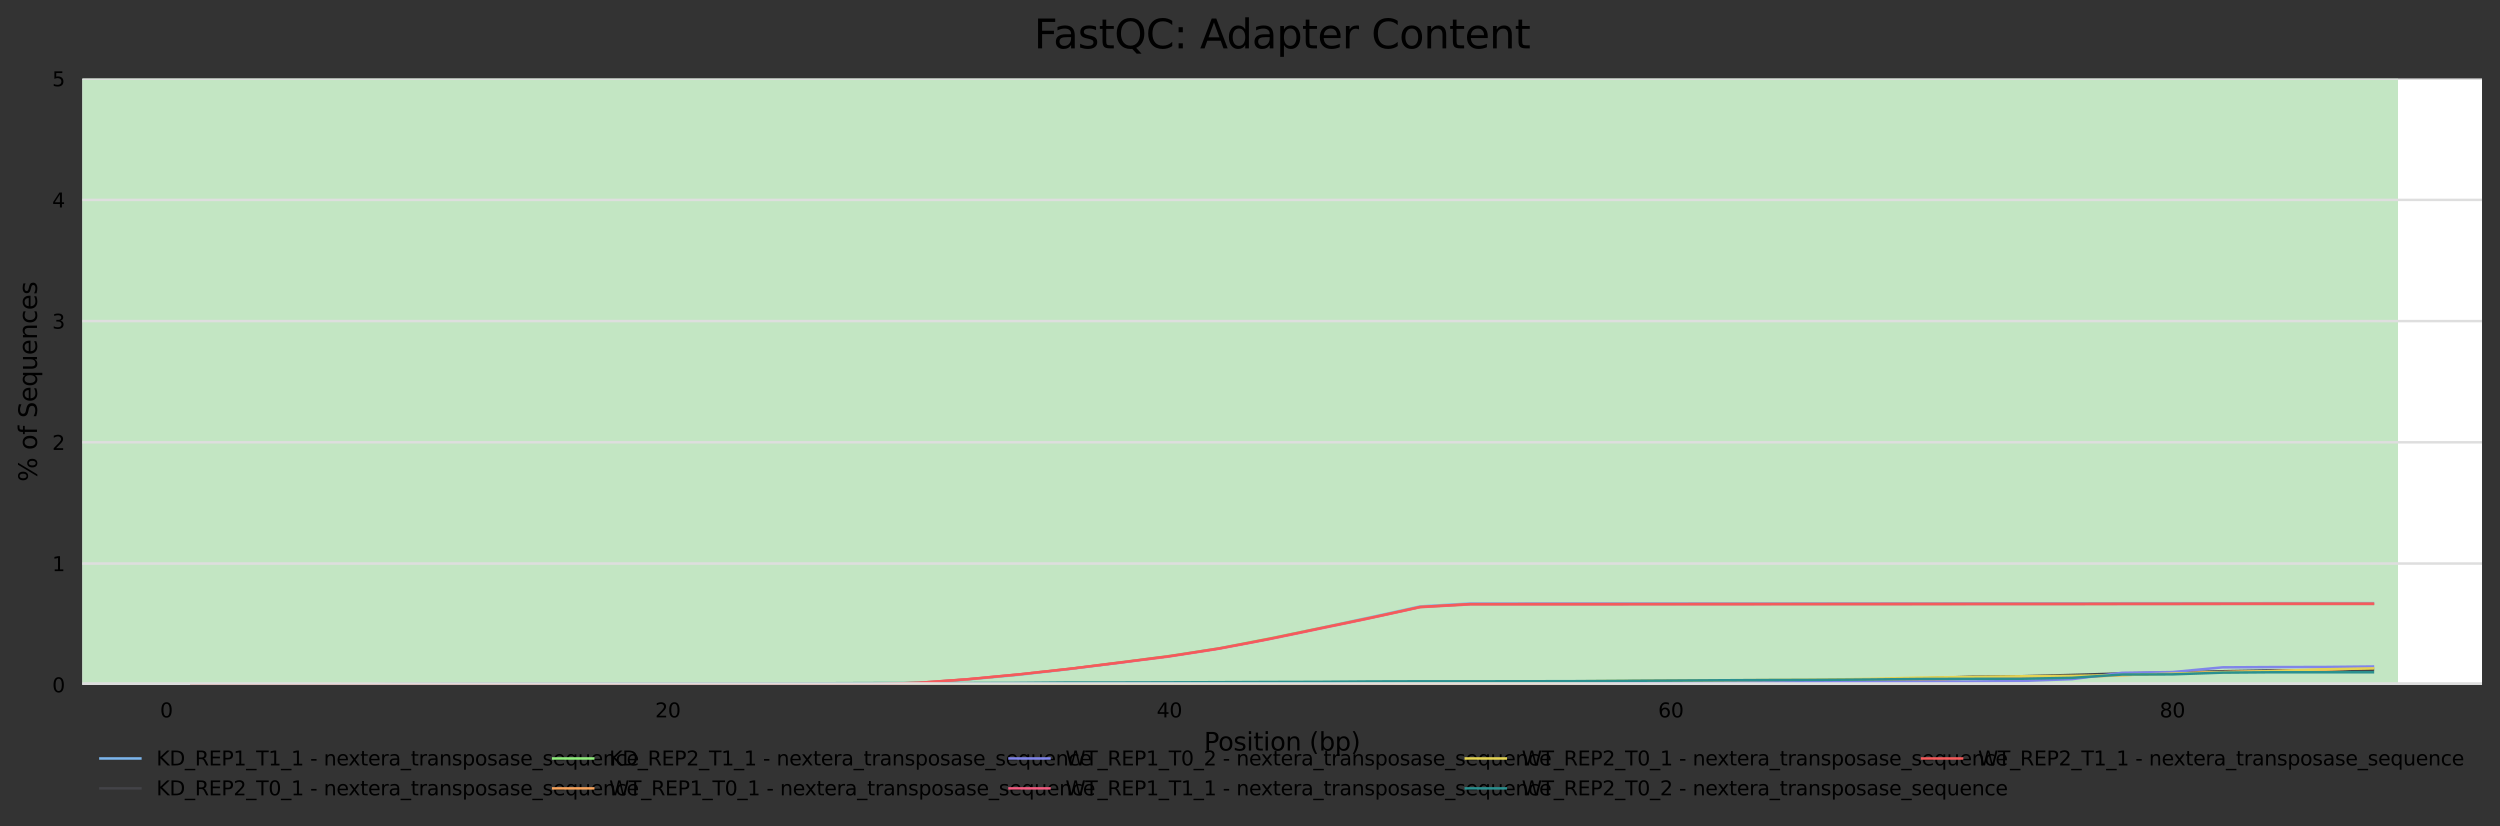 <?xml version="1.0" encoding="utf-8" standalone="no"?>
<!DOCTYPE svg PUBLIC "-//W3C//DTD SVG 1.1//EN"
  "http://www.w3.org/Graphics/SVG/1.1/DTD/svg11.dtd">
<svg height="330.542pt" version="1.1" viewBox="0 0 1000.358 330.542" width="1000.358pt" xmlns="http://www.w3.org/2000/svg" xmlns:xlink="http://www.w3.org/1999/xlink">
 <rect x="0" y="0" width="1000.358" height="330.542" fill="#333333" stroke="none"/>
 <defs>
  <style type="text/css">*{stroke-linecap:butt;stroke-linejoin:round;}</style>
 </defs>
 <g id="figure_1">
  <g id="axes_1">
   <g id="patch_1">
    <path d="M 32.968 273.99 
L 993.158 273.99 
L 993.158 31.483 
L 32.968 31.483 
z
" style="fill:#ffffff;"/>
   </g>
   <g id="patch_2">
    <path clip-path="url(#p068587eaea)" d="M 32.968 -696.039 
L 959.546 -696.039 
L 959.546 -4576.154 
L 32.968 -4576.154 
z
" style="fill:#e6c3c3;"/>
   </g>
   <g id="patch_3">
    <path clip-path="url(#p068587eaea)" d="M 32.968 31.483 
L 959.546 31.483 
L 959.546 -696.039 
L 32.968 -696.039 
z
" style="fill:#e6dcc3;"/>
   </g>
   <g id="patch_4">
    <path clip-path="url(#p068587eaea)" d="M 32.968 273.99 
L 959.546 273.99 
L 959.546 31.483 
L 32.968 31.483 
z
" style="fill:#c3e6c3;"/>
   </g>
   <g id="matplotlib.axis_1">
    <g id="xtick_1">
     <g id="text_1">
      <!-- 0 -->
      <g transform="translate(64.035 287.069)scale(0.08 -0.08)">
       <defs>
        <path d="M 2034 4250 
Q 1547 4250 1301 3770 
Q 1056 3291 1056 2328 
Q 1056 1369 1301 889 
Q 1547 409 2034 409 
Q 2525 409 2770 889 
Q 3016 1369 3016 2328 
Q 3016 3291 2770 3770 
Q 2525 4250 2034 4250 
z
M 2034 4750 
Q 2819 4750 3233 4129 
Q 3647 3509 3647 2328 
Q 3647 1150 3233 529 
Q 2819 -91 2034 -91 
Q 1250 -91 836 529 
Q 422 1150 422 2328 
Q 422 3509 836 4129 
Q 1250 4750 2034 4750 
z
" id="DejaVuSans-30" transform="scale(0.016)"/>
       </defs>
       <use xlink:href="#DejaVuSans-30"/>
      </g>
     </g>
    </g>
    <g id="xtick_2">
     <g id="text_2">
      <!-- 20 -->
      <g transform="translate(262.156 287.069)scale(0.08 -0.08)">
       <defs>
        <path d="M 1228 531 
L 3431 531 
L 3431 0 
L 469 0 
L 469 531 
Q 828 903 1448 1529 
Q 2069 2156 2228 2338 
Q 2531 2678 2651 2914 
Q 2772 3150 2772 3378 
Q 2772 3750 2511 3984 
Q 2250 4219 1831 4219 
Q 1534 4219 1204 4116 
Q 875 4013 500 3803 
L 500 4441 
Q 881 4594 1212 4672 
Q 1544 4750 1819 4750 
Q 2544 4750 2975 4387 
Q 3406 4025 3406 3419 
Q 3406 3131 3298 2873 
Q 3191 2616 2906 2266 
Q 2828 2175 2409 1742 
Q 1991 1309 1228 531 
z
" id="DejaVuSans-32" transform="scale(0.016)"/>
       </defs>
       <use xlink:href="#DejaVuSans-32"/>
       <use x="63.623" xlink:href="#DejaVuSans-30"/>
      </g>
     </g>
    </g>
    <g id="xtick_3">
     <g id="text_3">
      <!-- 40 -->
      <g transform="translate(462.823 287.069)scale(0.08 -0.08)">
       <defs>
        <path d="M 2419 4116 
L 825 1625 
L 2419 1625 
L 2419 4116 
z
M 2253 4666 
L 3047 4666 
L 3047 1625 
L 3713 1625 
L 3713 1100 
L 3047 1100 
L 3047 0 
L 2419 0 
L 2419 1100 
L 313 1100 
L 313 1709 
L 2253 4666 
z
" id="DejaVuSans-34" transform="scale(0.016)"/>
       </defs>
       <use xlink:href="#DejaVuSans-34"/>
       <use x="63.623" xlink:href="#DejaVuSans-30"/>
      </g>
     </g>
    </g>
    <g id="xtick_4">
     <g id="text_4">
      <!-- 60 -->
      <g transform="translate(663.49 287.069)scale(0.08 -0.08)">
       <defs>
        <path d="M 2113 2584 
Q 1688 2584 1439 2293 
Q 1191 2003 1191 1497 
Q 1191 994 1439 701 
Q 1688 409 2113 409 
Q 2538 409 2786 701 
Q 3034 994 3034 1497 
Q 3034 2003 2786 2293 
Q 2538 2584 2113 2584 
z
M 3366 4563 
L 3366 3988 
Q 3128 4100 2886 4159 
Q 2644 4219 2406 4219 
Q 1781 4219 1451 3797 
Q 1122 3375 1075 2522 
Q 1259 2794 1537 2939 
Q 1816 3084 2150 3084 
Q 2853 3084 3261 2657 
Q 3669 2231 3669 1497 
Q 3669 778 3244 343 
Q 2819 -91 2113 -91 
Q 1303 -91 875 529 
Q 447 1150 447 2328 
Q 447 3434 972 4092 
Q 1497 4750 2381 4750 
Q 2619 4750 2861 4703 
Q 3103 4656 3366 4563 
z
" id="DejaVuSans-36" transform="scale(0.016)"/>
       </defs>
       <use xlink:href="#DejaVuSans-36"/>
       <use x="63.623" xlink:href="#DejaVuSans-30"/>
      </g>
     </g>
    </g>
    <g id="xtick_5">
     <g id="text_5">
      <!-- 80 -->
      <g transform="translate(864.156 287.069)scale(0.08 -0.08)">
       <defs>
        <path d="M 2034 2216 
Q 1584 2216 1326 1975 
Q 1069 1734 1069 1313 
Q 1069 891 1326 650 
Q 1584 409 2034 409 
Q 2484 409 2743 651 
Q 3003 894 3003 1313 
Q 3003 1734 2745 1975 
Q 2488 2216 2034 2216 
z
M 1403 2484 
Q 997 2584 770 2862 
Q 544 3141 544 3541 
Q 544 4100 942 4425 
Q 1341 4750 2034 4750 
Q 2731 4750 3128 4425 
Q 3525 4100 3525 3541 
Q 3525 3141 3298 2862 
Q 3072 2584 2669 2484 
Q 3125 2378 3379 2068 
Q 3634 1759 3634 1313 
Q 3634 634 3220 271 
Q 2806 -91 2034 -91 
Q 1263 -91 848 271 
Q 434 634 434 1313 
Q 434 1759 690 2068 
Q 947 2378 1403 2484 
z
M 1172 3481 
Q 1172 3119 1398 2916 
Q 1625 2713 2034 2713 
Q 2441 2713 2670 2916 
Q 2900 3119 2900 3481 
Q 2900 3844 2670 4047 
Q 2441 4250 2034 4250 
Q 1625 4250 1398 4047 
Q 1172 3844 1172 3481 
z
" id="DejaVuSans-38" transform="scale(0.016)"/>
       </defs>
       <use xlink:href="#DejaVuSans-38"/>
       <use x="63.623" xlink:href="#DejaVuSans-30"/>
      </g>
     </g>
    </g>
    <g id="text_6">
     <!-- Position (bp) -->
     <g transform="translate(481.76 300.331)scale(0.1 -0.1)">
      <defs>
       <path d="M 1259 4147 
L 1259 2394 
L 2053 2394 
Q 2494 2394 2734 2622 
Q 2975 2850 2975 3272 
Q 2975 3691 2734 3919 
Q 2494 4147 2053 4147 
L 1259 4147 
z
M 628 4666 
L 2053 4666 
Q 2838 4666 3239 4311 
Q 3641 3956 3641 3272 
Q 3641 2581 3239 2228 
Q 2838 1875 2053 1875 
L 1259 1875 
L 1259 0 
L 628 0 
L 628 4666 
z
" id="DejaVuSans-50" transform="scale(0.016)"/>
       <path d="M 1959 3097 
Q 1497 3097 1228 2736 
Q 959 2375 959 1747 
Q 959 1119 1226 758 
Q 1494 397 1959 397 
Q 2419 397 2687 759 
Q 2956 1122 2956 1747 
Q 2956 2369 2687 2733 
Q 2419 3097 1959 3097 
z
M 1959 3584 
Q 2709 3584 3137 3096 
Q 3566 2609 3566 1747 
Q 3566 888 3137 398 
Q 2709 -91 1959 -91 
Q 1206 -91 779 398 
Q 353 888 353 1747 
Q 353 2609 779 3096 
Q 1206 3584 1959 3584 
z
" id="DejaVuSans-6f" transform="scale(0.016)"/>
       <path d="M 2834 3397 
L 2834 2853 
Q 2591 2978 2328 3040 
Q 2066 3103 1784 3103 
Q 1356 3103 1142 2972 
Q 928 2841 928 2578 
Q 928 2378 1081 2264 
Q 1234 2150 1697 2047 
L 1894 2003 
Q 2506 1872 2764 1633 
Q 3022 1394 3022 966 
Q 3022 478 2636 193 
Q 2250 -91 1575 -91 
Q 1294 -91 989 -36 
Q 684 19 347 128 
L 347 722 
Q 666 556 975 473 
Q 1284 391 1588 391 
Q 1994 391 2212 530 
Q 2431 669 2431 922 
Q 2431 1156 2273 1281 
Q 2116 1406 1581 1522 
L 1381 1569 
Q 847 1681 609 1914 
Q 372 2147 372 2553 
Q 372 3047 722 3315 
Q 1072 3584 1716 3584 
Q 2034 3584 2315 3537 
Q 2597 3491 2834 3397 
z
" id="DejaVuSans-73" transform="scale(0.016)"/>
       <path d="M 603 3500 
L 1178 3500 
L 1178 0 
L 603 0 
L 603 3500 
z
M 603 4863 
L 1178 4863 
L 1178 4134 
L 603 4134 
L 603 4863 
z
" id="DejaVuSans-69" transform="scale(0.016)"/>
       <path d="M 1172 4494 
L 1172 3500 
L 2356 3500 
L 2356 3053 
L 1172 3053 
L 1172 1153 
Q 1172 725 1289 603 
Q 1406 481 1766 481 
L 2356 481 
L 2356 0 
L 1766 0 
Q 1100 0 847 248 
Q 594 497 594 1153 
L 594 3053 
L 172 3053 
L 172 3500 
L 594 3500 
L 594 4494 
L 1172 4494 
z
" id="DejaVuSans-74" transform="scale(0.016)"/>
       <path d="M 3513 2113 
L 3513 0 
L 2938 0 
L 2938 2094 
Q 2938 2591 2744 2837 
Q 2550 3084 2163 3084 
Q 1697 3084 1428 2787 
Q 1159 2491 1159 1978 
L 1159 0 
L 581 0 
L 581 3500 
L 1159 3500 
L 1159 2956 
Q 1366 3272 1645 3428 
Q 1925 3584 2291 3584 
Q 2894 3584 3203 3211 
Q 3513 2838 3513 2113 
z
" id="DejaVuSans-6e" transform="scale(0.016)"/>
       <path id="DejaVuSans-20" transform="scale(0.016)"/>
       <path d="M 1984 4856 
Q 1566 4138 1362 3434 
Q 1159 2731 1159 2009 
Q 1159 1288 1364 580 
Q 1569 -128 1984 -844 
L 1484 -844 
Q 1016 -109 783 600 
Q 550 1309 550 2009 
Q 550 2706 781 3412 
Q 1013 4119 1484 4856 
L 1984 4856 
z
" id="DejaVuSans-28" transform="scale(0.016)"/>
       <path d="M 3116 1747 
Q 3116 2381 2855 2742 
Q 2594 3103 2138 3103 
Q 1681 3103 1420 2742 
Q 1159 2381 1159 1747 
Q 1159 1113 1420 752 
Q 1681 391 2138 391 
Q 2594 391 2855 752 
Q 3116 1113 3116 1747 
z
M 1159 2969 
Q 1341 3281 1617 3432 
Q 1894 3584 2278 3584 
Q 2916 3584 3314 3078 
Q 3713 2572 3713 1747 
Q 3713 922 3314 415 
Q 2916 -91 2278 -91 
Q 1894 -91 1617 61 
Q 1341 213 1159 525 
L 1159 0 
L 581 0 
L 581 4863 
L 1159 4863 
L 1159 2969 
z
" id="DejaVuSans-62" transform="scale(0.016)"/>
       <path d="M 1159 525 
L 1159 -1331 
L 581 -1331 
L 581 3500 
L 1159 3500 
L 1159 2969 
Q 1341 3281 1617 3432 
Q 1894 3584 2278 3584 
Q 2916 3584 3314 3078 
Q 3713 2572 3713 1747 
Q 3713 922 3314 415 
Q 2916 -91 2278 -91 
Q 1894 -91 1617 61 
Q 1341 213 1159 525 
z
M 3116 1747 
Q 3116 2381 2855 2742 
Q 2594 3103 2138 3103 
Q 1681 3103 1420 2742 
Q 1159 2381 1159 1747 
Q 1159 1113 1420 752 
Q 1681 391 2138 391 
Q 2594 391 2855 752 
Q 3116 1113 3116 1747 
z
" id="DejaVuSans-70" transform="scale(0.016)"/>
       <path d="M 513 4856 
L 1013 4856 
Q 1481 4119 1714 3412 
Q 1947 2706 1947 2009 
Q 1947 1309 1714 600 
Q 1481 -109 1013 -844 
L 513 -844 
Q 928 -128 1133 580 
Q 1338 1288 1338 2009 
Q 1338 2731 1133 3434 
Q 928 4138 513 4856 
z
" id="DejaVuSans-29" transform="scale(0.016)"/>
      </defs>
      <use xlink:href="#DejaVuSans-50"/>
      <use x="56.678" xlink:href="#DejaVuSans-6f"/>
      <use x="117.859" xlink:href="#DejaVuSans-73"/>
      <use x="169.959" xlink:href="#DejaVuSans-69"/>
      <use x="197.742" xlink:href="#DejaVuSans-74"/>
      <use x="236.951" xlink:href="#DejaVuSans-69"/>
      <use x="264.734" xlink:href="#DejaVuSans-6f"/>
      <use x="325.916" xlink:href="#DejaVuSans-6e"/>
      <use x="389.295" xlink:href="#DejaVuSans-20"/>
      <use x="421.082" xlink:href="#DejaVuSans-28"/>
      <use x="460.096" xlink:href="#DejaVuSans-62"/>
      <use x="523.572" xlink:href="#DejaVuSans-70"/>
      <use x="587.049" xlink:href="#DejaVuSans-29"/>
     </g>
    </g>
   </g>
   <g id="matplotlib.axis_2">
    <g id="ytick_1">
     <g id="line2d_1">
      <path clip-path="url(#p068587eaea)" d="M 32.968 273.99 
L 993.158 273.99 
" style="fill:none;stroke:#dedede;stroke-linecap:square;"/>
     </g>
     <g id="text_7">
      <!-- 0 -->
      <g transform="translate(20.878 277.029)scale(0.08 -0.08)">
       <use xlink:href="#DejaVuSans-30"/>
      </g>
     </g>
    </g>
    <g id="ytick_2">
     <g id="line2d_2">
      <path clip-path="url(#p068587eaea)" d="M 32.968 225.489 
L 993.158 225.489 
" style="fill:none;stroke:#dedede;stroke-linecap:square;"/>
     </g>
     <g id="text_8">
      <!-- 1 -->
      <g transform="translate(20.878 228.528)scale(0.08 -0.08)">
       <defs>
        <path d="M 794 531 
L 1825 531 
L 1825 4091 
L 703 3866 
L 703 4441 
L 1819 4666 
L 2450 4666 
L 2450 531 
L 3481 531 
L 3481 0 
L 794 0 
L 794 531 
z
" id="DejaVuSans-31" transform="scale(0.016)"/>
       </defs>
       <use xlink:href="#DejaVuSans-31"/>
      </g>
     </g>
    </g>
    <g id="ytick_3">
     <g id="line2d_3">
      <path clip-path="url(#p068587eaea)" d="M 32.968 176.987 
L 993.158 176.987 
" style="fill:none;stroke:#dedede;stroke-linecap:square;"/>
     </g>
     <g id="text_9">
      <!-- 2 -->
      <g transform="translate(20.878 180.027)scale(0.08 -0.08)">
       <use xlink:href="#DejaVuSans-32"/>
      </g>
     </g>
    </g>
    <g id="ytick_4">
     <g id="line2d_4">
      <path clip-path="url(#p068587eaea)" d="M 32.968 128.486 
L 993.158 128.486 
" style="fill:none;stroke:#dedede;stroke-linecap:square;"/>
     </g>
     <g id="text_10">
      <!-- 3 -->
      <g transform="translate(20.878 131.525)scale(0.08 -0.08)">
       <defs>
        <path d="M 2597 2516 
Q 3050 2419 3304 2112 
Q 3559 1806 3559 1356 
Q 3559 666 3084 287 
Q 2609 -91 1734 -91 
Q 1441 -91 1130 -33 
Q 819 25 488 141 
L 488 750 
Q 750 597 1062 519 
Q 1375 441 1716 441 
Q 2309 441 2620 675 
Q 2931 909 2931 1356 
Q 2931 1769 2642 2001 
Q 2353 2234 1838 2234 
L 1294 2234 
L 1294 2753 
L 1863 2753 
Q 2328 2753 2575 2939 
Q 2822 3125 2822 3475 
Q 2822 3834 2567 4026 
Q 2313 4219 1838 4219 
Q 1578 4219 1281 4162 
Q 984 4106 628 3988 
L 628 4550 
Q 988 4650 1302 4700 
Q 1616 4750 1894 4750 
Q 2613 4750 3031 4423 
Q 3450 4097 3450 3541 
Q 3450 3153 3228 2886 
Q 3006 2619 2597 2516 
z
" id="DejaVuSans-33" transform="scale(0.016)"/>
       </defs>
       <use xlink:href="#DejaVuSans-33"/>
      </g>
     </g>
    </g>
    <g id="ytick_5">
     <g id="line2d_5">
      <path clip-path="url(#p068587eaea)" d="M 32.968 79.984 
L 993.158 79.984 
" style="fill:none;stroke:#dedede;stroke-linecap:square;"/>
     </g>
     <g id="text_11">
      <!-- 4 -->
      <g transform="translate(20.878 83.024)scale(0.08 -0.08)">
       <use xlink:href="#DejaVuSans-34"/>
      </g>
     </g>
    </g>
    <g id="ytick_6">
     <g id="line2d_6">
      <path clip-path="url(#p068587eaea)" d="M 32.968 31.483 
L 993.158 31.483 
" style="fill:none;stroke:#dedede;stroke-linecap:square;"/>
     </g>
     <g id="text_12">
      <!-- 5 -->
      <g transform="translate(20.878 34.522)scale(0.08 -0.08)">
       <defs>
        <path d="M 691 4666 
L 3169 4666 
L 3169 4134 
L 1269 4134 
L 1269 2991 
Q 1406 3038 1543 3061 
Q 1681 3084 1819 3084 
Q 2600 3084 3056 2656 
Q 3513 2228 3513 1497 
Q 3513 744 3044 326 
Q 2575 -91 1722 -91 
Q 1428 -91 1123 -41 
Q 819 9 494 109 
L 494 744 
Q 775 591 1075 516 
Q 1375 441 1709 441 
Q 2250 441 2565 725 
Q 2881 1009 2881 1497 
Q 2881 1984 2565 2268 
Q 2250 2553 1709 2553 
Q 1456 2553 1204 2497 
Q 953 2441 691 2322 
L 691 4666 
z
" id="DejaVuSans-35" transform="scale(0.016)"/>
       </defs>
       <use xlink:href="#DejaVuSans-35"/>
      </g>
     </g>
    </g>
    <g id="text_13">
     <!-- % of Sequences -->
     <g transform="translate(14.798 192.754)rotate(-90)scale(0.1 -0.1)">
      <defs>
       <path d="M 4653 2053 
Q 4381 2053 4226 1822 
Q 4072 1591 4072 1178 
Q 4072 772 4226 539 
Q 4381 306 4653 306 
Q 4919 306 5073 539 
Q 5228 772 5228 1178 
Q 5228 1588 5073 1820 
Q 4919 2053 4653 2053 
z
M 4653 2450 
Q 5147 2450 5437 2106 
Q 5728 1763 5728 1178 
Q 5728 594 5436 251 
Q 5144 -91 4653 -91 
Q 4153 -91 3862 251 
Q 3572 594 3572 1178 
Q 3572 1766 3864 2108 
Q 4156 2450 4653 2450 
z
M 1428 4353 
Q 1159 4353 1004 4120 
Q 850 3888 850 3481 
Q 850 3069 1003 2837 
Q 1156 2606 1428 2606 
Q 1700 2606 1854 2837 
Q 2009 3069 2009 3481 
Q 2009 3884 1853 4118 
Q 1697 4353 1428 4353 
z
M 4250 4750 
L 4750 4750 
L 1831 -91 
L 1331 -91 
L 4250 4750 
z
M 1428 4750 
Q 1922 4750 2215 4408 
Q 2509 4066 2509 3481 
Q 2509 2891 2217 2550 
Q 1925 2209 1428 2209 
Q 931 2209 642 2551 
Q 353 2894 353 3481 
Q 353 4063 643 4406 
Q 934 4750 1428 4750 
z
" id="DejaVuSans-25" transform="scale(0.016)"/>
       <path d="M 2375 4863 
L 2375 4384 
L 1825 4384 
Q 1516 4384 1395 4259 
Q 1275 4134 1275 3809 
L 1275 3500 
L 2222 3500 
L 2222 3053 
L 1275 3053 
L 1275 0 
L 697 0 
L 697 3053 
L 147 3053 
L 147 3500 
L 697 3500 
L 697 3744 
Q 697 4328 969 4595 
Q 1241 4863 1831 4863 
L 2375 4863 
z
" id="DejaVuSans-66" transform="scale(0.016)"/>
       <path d="M 3425 4513 
L 3425 3897 
Q 3066 4069 2747 4153 
Q 2428 4238 2131 4238 
Q 1616 4238 1336 4038 
Q 1056 3838 1056 3469 
Q 1056 3159 1242 3001 
Q 1428 2844 1947 2747 
L 2328 2669 
Q 3034 2534 3370 2195 
Q 3706 1856 3706 1288 
Q 3706 609 3251 259 
Q 2797 -91 1919 -91 
Q 1588 -91 1214 -16 
Q 841 59 441 206 
L 441 856 
Q 825 641 1194 531 
Q 1563 422 1919 422 
Q 2459 422 2753 634 
Q 3047 847 3047 1241 
Q 3047 1584 2836 1778 
Q 2625 1972 2144 2069 
L 1759 2144 
Q 1053 2284 737 2584 
Q 422 2884 422 3419 
Q 422 4038 858 4394 
Q 1294 4750 2059 4750 
Q 2388 4750 2728 4690 
Q 3069 4631 3425 4513 
z
" id="DejaVuSans-53" transform="scale(0.016)"/>
       <path d="M 3597 1894 
L 3597 1613 
L 953 1613 
Q 991 1019 1311 708 
Q 1631 397 2203 397 
Q 2534 397 2845 478 
Q 3156 559 3463 722 
L 3463 178 
Q 3153 47 2828 -22 
Q 2503 -91 2169 -91 
Q 1331 -91 842 396 
Q 353 884 353 1716 
Q 353 2575 817 3079 
Q 1281 3584 2069 3584 
Q 2775 3584 3186 3129 
Q 3597 2675 3597 1894 
z
M 3022 2063 
Q 3016 2534 2758 2815 
Q 2500 3097 2075 3097 
Q 1594 3097 1305 2825 
Q 1016 2553 972 2059 
L 3022 2063 
z
" id="DejaVuSans-65" transform="scale(0.016)"/>
       <path d="M 947 1747 
Q 947 1113 1208 752 
Q 1469 391 1925 391 
Q 2381 391 2643 752 
Q 2906 1113 2906 1747 
Q 2906 2381 2643 2742 
Q 2381 3103 1925 3103 
Q 1469 3103 1208 2742 
Q 947 2381 947 1747 
z
M 2906 525 
Q 2725 213 2448 61 
Q 2172 -91 1784 -91 
Q 1150 -91 751 415 
Q 353 922 353 1747 
Q 353 2572 751 3078 
Q 1150 3584 1784 3584 
Q 2172 3584 2448 3432 
Q 2725 3281 2906 2969 
L 2906 3500 
L 3481 3500 
L 3481 -1331 
L 2906 -1331 
L 2906 525 
z
" id="DejaVuSans-71" transform="scale(0.016)"/>
       <path d="M 544 1381 
L 544 3500 
L 1119 3500 
L 1119 1403 
Q 1119 906 1312 657 
Q 1506 409 1894 409 
Q 2359 409 2629 706 
Q 2900 1003 2900 1516 
L 2900 3500 
L 3475 3500 
L 3475 0 
L 2900 0 
L 2900 538 
Q 2691 219 2414 64 
Q 2138 -91 1772 -91 
Q 1169 -91 856 284 
Q 544 659 544 1381 
z
M 1991 3584 
L 1991 3584 
z
" id="DejaVuSans-75" transform="scale(0.016)"/>
       <path d="M 3122 3366 
L 3122 2828 
Q 2878 2963 2633 3030 
Q 2388 3097 2138 3097 
Q 1578 3097 1268 2742 
Q 959 2388 959 1747 
Q 959 1106 1268 751 
Q 1578 397 2138 397 
Q 2388 397 2633 464 
Q 2878 531 3122 666 
L 3122 134 
Q 2881 22 2623 -34 
Q 2366 -91 2075 -91 
Q 1284 -91 818 406 
Q 353 903 353 1747 
Q 353 2603 823 3093 
Q 1294 3584 2113 3584 
Q 2378 3584 2631 3529 
Q 2884 3475 3122 3366 
z
" id="DejaVuSans-63" transform="scale(0.016)"/>
      </defs>
      <use xlink:href="#DejaVuSans-25"/>
      <use x="95.02" xlink:href="#DejaVuSans-20"/>
      <use x="126.807" xlink:href="#DejaVuSans-6f"/>
      <use x="187.988" xlink:href="#DejaVuSans-66"/>
      <use x="223.193" xlink:href="#DejaVuSans-20"/>
      <use x="254.98" xlink:href="#DejaVuSans-53"/>
      <use x="318.457" xlink:href="#DejaVuSans-65"/>
      <use x="379.98" xlink:href="#DejaVuSans-71"/>
      <use x="443.457" xlink:href="#DejaVuSans-75"/>
      <use x="506.836" xlink:href="#DejaVuSans-65"/>
      <use x="568.359" xlink:href="#DejaVuSans-6e"/>
      <use x="631.738" xlink:href="#DejaVuSans-63"/>
      <use x="686.719" xlink:href="#DejaVuSans-65"/>
      <use x="748.242" xlink:href="#DejaVuSans-73"/>
     </g>
    </g>
   </g>
   <g id="line2d_7">
    <path clip-path="url(#p068587eaea)" d="M 76.613 273.99 
L 86.646 273.99 
L 96.68 273.981 
L 106.713 273.981 
L 116.746 273.981 
L 126.78 273.909 
L 136.813 273.909 
L 146.846 273.909 
L 156.88 273.909 
L 166.913 273.909 
L 186.98 273.909 
L 207.046 273.909 
L 227.113 273.909 
L 247.18 273.909 
L 267.246 273.909 
L 287.313 273.9 
L 307.38 273.891 
L 327.446 273.882 
L 347.513 273.819 
L 367.58 273.285 
L 387.646 271.874 
L 407.713 270.009 
L 427.78 267.74 
L 447.846 265.187 
L 467.913 262.536 
L 487.98 259.404 
L 508.046 255.576 
L 528.113 251.338 
L 548.18 247.024 
L 568.246 242.634 
L 588.313 241.462 
L 608.38 241.453 
L 628.446 241.448 
L 648.513 241.448 
L 668.58 241.439 
L 688.646 241.43 
L 708.713 241.43 
L 728.78 241.421 
L 748.846 241.412 
L 768.913 241.403 
L 788.98 241.394 
L 809.046 241.394 
L 829.113 241.394 
L 849.18 241.372 
L 869.246 241.367 
L 889.313 241.349 
L 909.38 241.345 
L 929.446 241.34 
L 949.513 241.34 
" style="fill:none;stroke:#7cb5ec;stroke-linecap:square;"/>
   </g>
   <g id="line2d_8">
    <path clip-path="url(#p068587eaea)" d="M 76.613 273.99 
L 86.646 273.99 
L 96.68 273.99 
L 106.713 273.99 
L 116.746 273.99 
L 126.78 273.816 
L 136.813 273.816 
L 146.846 273.816 
L 156.88 273.816 
L 166.913 273.816 
L 186.98 273.816 
L 207.046 273.816 
L 227.113 273.816 
L 247.18 273.642 
L 267.246 273.642 
L 287.313 273.642 
L 307.38 273.642 
L 327.446 273.642 
L 347.513 273.642 
L 367.58 273.642 
L 387.646 273.642 
L 407.713 273.642 
L 427.78 273.642 
L 447.846 273.468 
L 467.913 273.468 
L 487.98 273.468 
L 508.046 273.468 
L 528.113 273.468 
L 548.18 273.293 
L 568.246 273.119 
L 588.313 273.119 
L 608.38 272.945 
L 628.446 272.771 
L 648.513 272.597 
L 668.58 272.423 
L 688.646 272.249 
L 708.713 272.249 
L 728.78 272.162 
L 748.846 271.9 
L 768.913 271.465 
L 788.98 270.768 
L 809.046 270.594 
L 829.113 270.072 
L 849.18 269.462 
L 869.246 269.114 
L 889.313 268.592 
L 909.38 268.243 
L 929.446 268.243 
L 949.513 267.982 
" style="fill:none;stroke:#434348;stroke-linecap:square;"/>
   </g>
   <g id="line2d_9">
    <path clip-path="url(#p068587eaea)" d="M 76.613 273.99 
L 86.646 273.99 
L 96.68 273.981 
L 106.713 273.981 
L 116.746 273.981 
L 126.78 273.918 
L 136.813 273.918 
L 146.846 273.918 
L 156.88 273.918 
L 166.913 273.918 
L 186.98 273.918 
L 207.046 273.918 
L 227.113 273.918 
L 247.18 273.918 
L 267.246 273.918 
L 287.313 273.909 
L 307.38 273.891 
L 327.446 273.878 
L 347.513 273.819 
L 367.58 273.24 
L 387.646 271.798 
L 407.713 269.88 
L 427.78 267.638 
L 447.846 265.104 
L 467.913 262.481 
L 487.98 259.385 
L 508.046 255.459 
L 528.113 251.344 
L 548.18 247.247 
L 568.246 242.898 
L 588.313 241.793 
L 608.38 241.784 
L 628.446 241.78 
L 648.513 241.771 
L 668.58 241.762 
L 688.646 241.744 
L 708.713 241.744 
L 728.78 241.735 
L 748.846 241.726 
L 768.913 241.717 
L 788.98 241.699 
L 809.046 241.699 
L 829.113 241.699 
L 849.18 241.676 
L 869.246 241.672 
L 889.313 241.663 
L 909.38 241.658 
L 929.446 241.654 
L 949.513 241.654 
" style="fill:none;stroke:#90ed7d;stroke-linecap:square;"/>
   </g>
   <g id="line2d_10">
    <path clip-path="url(#p068587eaea)" d="M 76.613 273.99 
L 86.646 273.99 
L 96.68 273.99 
L 106.713 273.99 
L 116.746 273.99 
L 126.78 273.99 
L 136.813 273.99 
L 146.846 273.99 
L 156.88 273.99 
L 166.913 273.99 
L 186.98 273.99 
L 207.046 273.99 
L 227.113 273.99 
L 247.18 273.99 
L 267.246 273.99 
L 287.313 273.99 
L 307.38 273.99 
L 327.446 273.961 
L 347.513 273.932 
L 367.58 273.932 
L 387.646 273.932 
L 407.713 273.932 
L 427.78 273.932 
L 447.846 273.932 
L 467.913 273.903 
L 487.98 273.845 
L 508.046 273.787 
L 528.113 273.7 
L 548.18 273.613 
L 568.246 273.584 
L 588.313 273.584 
L 608.38 273.584 
L 628.446 273.411 
L 648.513 273.237 
L 668.58 273.179 
L 688.646 272.947 
L 708.713 272.889 
L 728.78 272.802 
L 748.846 272.628 
L 768.913 272.309 
L 788.98 271.44 
L 809.046 271.064 
L 829.113 271.035 
L 849.18 270.194 
L 869.246 269.412 
L 889.313 268.89 
L 909.38 268.543 
L 929.446 268.05 
L 949.513 267.21 
" style="fill:none;stroke:#f7a35c;stroke-linecap:square;"/>
   </g>
   <g id="line2d_11">
    <path clip-path="url(#p068587eaea)" d="M 76.613 273.99 
L 86.646 273.99 
L 96.68 273.99 
L 106.713 273.99 
L 116.746 273.99 
L 126.78 273.932 
L 136.813 273.816 
L 146.846 273.816 
L 156.88 273.758 
L 166.913 273.729 
L 186.98 273.642 
L 207.046 273.555 
L 227.113 273.526 
L 247.18 273.526 
L 267.246 273.526 
L 287.313 273.497 
L 307.38 273.469 
L 327.446 273.411 
L 347.513 273.411 
L 367.58 273.411 
L 387.646 273.411 
L 407.713 273.353 
L 427.78 273.353 
L 447.846 273.324 
L 467.913 273.295 
L 487.98 273.266 
L 508.046 273.237 
L 528.113 273.237 
L 548.18 273.237 
L 568.246 273.237 
L 588.313 273.237 
L 608.38 273.237 
L 628.446 273.237 
L 648.513 273.208 
L 668.58 273.121 
L 688.646 273.063 
L 708.713 272.918 
L 728.78 272.86 
L 748.846 272.831 
L 768.913 272.773 
L 788.98 272.715 
L 809.046 272.483 
L 829.113 271.759 
L 849.18 269.209 
L 869.246 268.919 
L 889.313 267.036 
L 909.38 266.92 
L 929.446 266.891 
L 949.513 266.688 
" style="fill:none;stroke:#8085e9;stroke-linecap:square;"/>
   </g>
   <g id="line2d_12">
    <path clip-path="url(#p068587eaea)" d="M 76.613 273.99 
L 86.646 273.99 
L 96.68 273.982 
L 106.713 273.982 
L 116.746 273.982 
L 126.78 273.911 
L 136.813 273.911 
L 146.846 273.911 
L 156.88 273.911 
L 166.913 273.911 
L 186.98 273.911 
L 207.046 273.911 
L 227.113 273.911 
L 247.18 273.911 
L 267.246 273.911 
L 287.313 273.903 
L 307.38 273.879 
L 327.446 273.86 
L 347.513 273.8 
L 367.58 273.239 
L 387.646 271.753 
L 407.713 269.864 
L 427.78 267.667 
L 447.846 265.209 
L 467.913 262.676 
L 487.98 259.546 
L 508.046 255.724 
L 528.113 251.559 
L 548.18 247.37 
L 568.246 242.968 
L 588.313 241.834 
L 608.38 241.826 
L 628.446 241.822 
L 648.513 241.814 
L 668.58 241.806 
L 688.646 241.79 
L 708.713 241.786 
L 728.78 241.774 
L 748.846 241.766 
L 768.913 241.759 
L 788.98 241.743 
L 809.046 241.743 
L 829.113 241.739 
L 849.18 241.715 
L 869.246 241.711 
L 889.313 241.679 
L 909.38 241.676 
L 929.446 241.672 
L 949.513 241.672 
" style="fill:none;stroke:#f15c80;stroke-linecap:square;"/>
   </g>
   <g id="line2d_13">
    <path clip-path="url(#p068587eaea)" d="M 76.613 273.99 
L 86.646 273.99 
L 96.68 273.99 
L 106.713 273.99 
L 116.746 273.99 
L 126.78 273.727 
L 136.813 273.727 
L 146.846 273.727 
L 156.88 273.727 
L 166.913 273.701 
L 186.98 273.675 
L 207.046 273.622 
L 227.113 273.622 
L 247.18 273.622 
L 267.246 273.622 
L 287.313 273.622 
L 307.38 273.57 
L 327.446 273.57 
L 347.513 273.57 
L 367.58 273.57 
L 387.646 273.57 
L 407.713 273.57 
L 427.78 273.543 
L 447.846 273.491 
L 467.913 273.412 
L 487.98 273.386 
L 508.046 273.333 
L 528.113 273.228 
L 548.18 273.097 
L 568.246 273.044 
L 588.313 272.992 
L 608.38 272.86 
L 628.446 272.624 
L 648.513 272.44 
L 668.58 272.361 
L 688.646 272.23 
L 708.713 272.072 
L 728.78 271.941 
L 748.846 271.626 
L 768.913 271.127 
L 788.98 270.864 
L 809.046 270.601 
L 829.113 270.444 
L 849.18 270.128 
L 869.246 269.55 
L 889.313 268.999 
L 909.38 268.526 
L 929.446 267.816 
L 949.513 267.449 
" style="fill:none;stroke:#e4d354;stroke-linecap:square;"/>
   </g>
   <g id="line2d_14">
    <path clip-path="url(#p068587eaea)" d="M 76.613 273.99 
L 86.646 273.938 
L 96.68 273.938 
L 106.713 273.938 
L 116.746 273.938 
L 126.78 273.938 
L 136.813 273.78 
L 146.846 273.78 
L 156.88 273.675 
L 166.913 273.649 
L 186.98 273.596 
L 207.046 273.57 
L 227.113 273.543 
L 247.18 273.491 
L 267.246 273.465 
L 287.313 273.465 
L 307.38 273.465 
L 327.446 273.412 
L 347.513 273.333 
L 367.58 273.307 
L 387.646 273.307 
L 407.713 273.281 
L 427.78 273.097 
L 447.846 273.097 
L 467.913 273.044 
L 487.98 272.966 
L 508.046 272.887 
L 528.113 272.834 
L 548.18 272.677 
L 568.246 272.624 
L 588.313 272.624 
L 608.38 272.598 
L 628.446 272.571 
L 648.513 272.44 
L 668.58 272.335 
L 688.646 272.204 
L 708.713 272.099 
L 728.78 272.046 
L 748.846 271.888 
L 768.913 271.678 
L 788.98 271.626 
L 809.046 271.599 
L 829.113 271.232 
L 849.18 269.918 
L 869.246 269.839 
L 889.313 269.156 
L 909.38 268.999 
L 929.446 268.999 
L 949.513 268.999 
" style="fill:none;stroke:#2b908f;stroke-linecap:square;"/>
   </g>
   <g id="line2d_15">
    <path clip-path="url(#p068587eaea)" d="M 76.613 273.99 
L 86.646 273.99 
L 96.68 273.982 
L 106.713 273.982 
L 116.746 273.982 
L 126.78 273.911 
L 136.813 273.911 
L 146.846 273.911 
L 156.88 273.911 
L 166.913 273.911 
L 186.98 273.911 
L 207.046 273.911 
L 227.113 273.911 
L 247.18 273.911 
L 267.246 273.911 
L 287.313 273.903 
L 307.38 273.879 
L 327.446 273.86 
L 347.513 273.796 
L 367.58 273.223 
L 387.646 271.745 
L 407.713 269.841 
L 427.78 267.624 
L 447.846 265.11 
L 467.913 262.546 
L 487.98 259.428 
L 508.046 255.583 
L 528.113 251.398 
L 548.18 247.236 
L 568.246 242.85 
L 588.313 241.7 
L 608.38 241.692 
L 628.446 241.688 
L 648.513 241.68 
L 668.58 241.672 
L 688.646 241.656 
L 708.713 241.652 
L 728.78 241.644 
L 748.846 241.641 
L 768.913 241.633 
L 788.98 241.625 
L 809.046 241.625 
L 829.113 241.621 
L 849.18 241.597 
L 869.246 241.593 
L 889.313 241.562 
L 909.38 241.558 
L 929.446 241.554 
L 949.513 241.554 
" style="fill:none;stroke:#f45b5b;stroke-linecap:square;"/>
   </g>
   <g id="line2d_16">
    <path clip-path="url(#p068587eaea)" d="M 32.968 273.99 
L 993.158 273.99 
" style="fill:none;stroke:#dedede;stroke-linecap:square;stroke-width:2;"/>
   </g>
   <g id="text_14">
    <!-- FastQC: Adapter Content -->
    <g transform="translate(413.766 19.358)scale(0.16 -0.16)">
     <defs>
      <path d="M 628 4666 
L 3309 4666 
L 3309 4134 
L 1259 4134 
L 1259 2759 
L 3109 2759 
L 3109 2228 
L 1259 2228 
L 1259 0 
L 628 0 
L 628 4666 
z
" id="DejaVuSans-46" transform="scale(0.016)"/>
      <path d="M 2194 1759 
Q 1497 1759 1228 1600 
Q 959 1441 959 1056 
Q 959 750 1161 570 
Q 1363 391 1709 391 
Q 2188 391 2477 730 
Q 2766 1069 2766 1631 
L 2766 1759 
L 2194 1759 
z
M 3341 1997 
L 3341 0 
L 2766 0 
L 2766 531 
Q 2569 213 2275 61 
Q 1981 -91 1556 -91 
Q 1019 -91 701 211 
Q 384 513 384 1019 
Q 384 1609 779 1909 
Q 1175 2209 1959 2209 
L 2766 2209 
L 2766 2266 
Q 2766 2663 2505 2880 
Q 2244 3097 1772 3097 
Q 1472 3097 1187 3025 
Q 903 2953 641 2809 
L 641 3341 
Q 956 3463 1253 3523 
Q 1550 3584 1831 3584 
Q 2591 3584 2966 3190 
Q 3341 2797 3341 1997 
z
" id="DejaVuSans-61" transform="scale(0.016)"/>
      <path d="M 2522 4238 
Q 1834 4238 1429 3725 
Q 1025 3213 1025 2328 
Q 1025 1447 1429 934 
Q 1834 422 2522 422 
Q 3209 422 3611 934 
Q 4013 1447 4013 2328 
Q 4013 3213 3611 3725 
Q 3209 4238 2522 4238 
z
M 3406 84 
L 4238 -825 
L 3475 -825 
L 2784 -78 
Q 2681 -84 2626 -87 
Q 2572 -91 2522 -91 
Q 1538 -91 948 567 
Q 359 1225 359 2328 
Q 359 3434 948 4092 
Q 1538 4750 2522 4750 
Q 3503 4750 4090 4092 
Q 4678 3434 4678 2328 
Q 4678 1516 4351 937 
Q 4025 359 3406 84 
z
" id="DejaVuSans-51" transform="scale(0.016)"/>
      <path d="M 4122 4306 
L 4122 3641 
Q 3803 3938 3442 4084 
Q 3081 4231 2675 4231 
Q 1875 4231 1450 3742 
Q 1025 3253 1025 2328 
Q 1025 1406 1450 917 
Q 1875 428 2675 428 
Q 3081 428 3442 575 
Q 3803 722 4122 1019 
L 4122 359 
Q 3791 134 3420 21 
Q 3050 -91 2638 -91 
Q 1578 -91 968 557 
Q 359 1206 359 2328 
Q 359 3453 968 4101 
Q 1578 4750 2638 4750 
Q 3056 4750 3426 4639 
Q 3797 4528 4122 4306 
z
" id="DejaVuSans-43" transform="scale(0.016)"/>
      <path d="M 750 794 
L 1409 794 
L 1409 0 
L 750 0 
L 750 794 
z
M 750 3309 
L 1409 3309 
L 1409 2516 
L 750 2516 
L 750 3309 
z
" id="DejaVuSans-3a" transform="scale(0.016)"/>
      <path d="M 2188 4044 
L 1331 1722 
L 3047 1722 
L 2188 4044 
z
M 1831 4666 
L 2547 4666 
L 4325 0 
L 3669 0 
L 3244 1197 
L 1141 1197 
L 716 0 
L 50 0 
L 1831 4666 
z
" id="DejaVuSans-41" transform="scale(0.016)"/>
      <path d="M 2906 2969 
L 2906 4863 
L 3481 4863 
L 3481 0 
L 2906 0 
L 2906 525 
Q 2725 213 2448 61 
Q 2172 -91 1784 -91 
Q 1150 -91 751 415 
Q 353 922 353 1747 
Q 353 2572 751 3078 
Q 1150 3584 1784 3584 
Q 2172 3584 2448 3432 
Q 2725 3281 2906 2969 
z
M 947 1747 
Q 947 1113 1208 752 
Q 1469 391 1925 391 
Q 2381 391 2643 752 
Q 2906 1113 2906 1747 
Q 2906 2381 2643 2742 
Q 2381 3103 1925 3103 
Q 1469 3103 1208 2742 
Q 947 2381 947 1747 
z
" id="DejaVuSans-64" transform="scale(0.016)"/>
      <path d="M 2631 2963 
Q 2534 3019 2420 3045 
Q 2306 3072 2169 3072 
Q 1681 3072 1420 2755 
Q 1159 2438 1159 1844 
L 1159 0 
L 581 0 
L 581 3500 
L 1159 3500 
L 1159 2956 
Q 1341 3275 1631 3429 
Q 1922 3584 2338 3584 
Q 2397 3584 2469 3576 
Q 2541 3569 2628 3553 
L 2631 2963 
z
" id="DejaVuSans-72" transform="scale(0.016)"/>
     </defs>
     <use xlink:href="#DejaVuSans-46"/>
     <use x="48.395" xlink:href="#DejaVuSans-61"/>
     <use x="109.674" xlink:href="#DejaVuSans-73"/>
     <use x="161.773" xlink:href="#DejaVuSans-74"/>
     <use x="200.982" xlink:href="#DejaVuSans-51"/>
     <use x="279.693" xlink:href="#DejaVuSans-43"/>
     <use x="349.518" xlink:href="#DejaVuSans-3a"/>
     <use x="383.209" xlink:href="#DejaVuSans-20"/>
     <use x="414.996" xlink:href="#DejaVuSans-41"/>
     <use x="481.654" xlink:href="#DejaVuSans-64"/>
     <use x="545.131" xlink:href="#DejaVuSans-61"/>
     <use x="606.41" xlink:href="#DejaVuSans-70"/>
     <use x="669.887" xlink:href="#DejaVuSans-74"/>
     <use x="709.096" xlink:href="#DejaVuSans-65"/>
     <use x="770.619" xlink:href="#DejaVuSans-72"/>
     <use x="811.732" xlink:href="#DejaVuSans-20"/>
     <use x="843.52" xlink:href="#DejaVuSans-43"/>
     <use x="913.344" xlink:href="#DejaVuSans-6f"/>
     <use x="974.525" xlink:href="#DejaVuSans-6e"/>
     <use x="1037.904" xlink:href="#DejaVuSans-74"/>
     <use x="1077.113" xlink:href="#DejaVuSans-65"/>
     <use x="1138.637" xlink:href="#DejaVuSans-6e"/>
     <use x="1202.016" xlink:href="#DejaVuSans-74"/>
    </g>
   </g>
   <g id="legend_1">
    <g id="line2d_17">
     <path d="M 40.168 303.49 
L 56.168 303.49 
" style="fill:none;stroke:#7cb5ec;stroke-linecap:square;"/>
    </g>
    <g id="line2d_18"/>
    <g id="text_15">
     <!-- KD_REP1_T1_1 - nextera_transposase_sequence -->
     <g transform="translate(62.568 306.29)scale(0.08 -0.08)">
      <defs>
       <path d="M 628 4666 
L 1259 4666 
L 1259 2694 
L 3353 4666 
L 4166 4666 
L 1850 2491 
L 4331 0 
L 3500 0 
L 1259 2247 
L 1259 0 
L 628 0 
L 628 4666 
z
" id="DejaVuSans-4b" transform="scale(0.016)"/>
       <path d="M 1259 4147 
L 1259 519 
L 2022 519 
Q 2988 519 3436 956 
Q 3884 1394 3884 2338 
Q 3884 3275 3436 3711 
Q 2988 4147 2022 4147 
L 1259 4147 
z
M 628 4666 
L 1925 4666 
Q 3281 4666 3915 4102 
Q 4550 3538 4550 2338 
Q 4550 1131 3912 565 
Q 3275 0 1925 0 
L 628 0 
L 628 4666 
z
" id="DejaVuSans-44" transform="scale(0.016)"/>
       <path d="M 3263 -1063 
L 3263 -1509 
L -63 -1509 
L -63 -1063 
L 3263 -1063 
z
" id="DejaVuSans-5f" transform="scale(0.016)"/>
       <path d="M 2841 2188 
Q 3044 2119 3236 1894 
Q 3428 1669 3622 1275 
L 4263 0 
L 3584 0 
L 2988 1197 
Q 2756 1666 2539 1819 
Q 2322 1972 1947 1972 
L 1259 1972 
L 1259 0 
L 628 0 
L 628 4666 
L 2053 4666 
Q 2853 4666 3247 4331 
Q 3641 3997 3641 3322 
Q 3641 2881 3436 2590 
Q 3231 2300 2841 2188 
z
M 1259 4147 
L 1259 2491 
L 2053 2491 
Q 2509 2491 2742 2702 
Q 2975 2913 2975 3322 
Q 2975 3731 2742 3939 
Q 2509 4147 2053 4147 
L 1259 4147 
z
" id="DejaVuSans-52" transform="scale(0.016)"/>
       <path d="M 628 4666 
L 3578 4666 
L 3578 4134 
L 1259 4134 
L 1259 2753 
L 3481 2753 
L 3481 2222 
L 1259 2222 
L 1259 531 
L 3634 531 
L 3634 0 
L 628 0 
L 628 4666 
z
" id="DejaVuSans-45" transform="scale(0.016)"/>
       <path d="M -19 4666 
L 3928 4666 
L 3928 4134 
L 2272 4134 
L 2272 0 
L 1638 0 
L 1638 4134 
L -19 4134 
L -19 4666 
z
" id="DejaVuSans-54" transform="scale(0.016)"/>
       <path d="M 313 2009 
L 1997 2009 
L 1997 1497 
L 313 1497 
L 313 2009 
z
" id="DejaVuSans-2d" transform="scale(0.016)"/>
       <path d="M 3513 3500 
L 2247 1797 
L 3578 0 
L 2900 0 
L 1881 1375 
L 863 0 
L 184 0 
L 1544 1831 
L 300 3500 
L 978 3500 
L 1906 2253 
L 2834 3500 
L 3513 3500 
z
" id="DejaVuSans-78" transform="scale(0.016)"/>
      </defs>
      <use xlink:href="#DejaVuSans-4b"/>
      <use x="65.576" xlink:href="#DejaVuSans-44"/>
      <use x="142.578" xlink:href="#DejaVuSans-5f"/>
      <use x="192.578" xlink:href="#DejaVuSans-52"/>
      <use x="262.061" xlink:href="#DejaVuSans-45"/>
      <use x="325.244" xlink:href="#DejaVuSans-50"/>
      <use x="385.547" xlink:href="#DejaVuSans-31"/>
      <use x="449.17" xlink:href="#DejaVuSans-5f"/>
      <use x="499.17" xlink:href="#DejaVuSans-54"/>
      <use x="560.254" xlink:href="#DejaVuSans-31"/>
      <use x="623.877" xlink:href="#DejaVuSans-5f"/>
      <use x="673.877" xlink:href="#DejaVuSans-31"/>
      <use x="737.5" xlink:href="#DejaVuSans-20"/>
      <use x="769.287" xlink:href="#DejaVuSans-2d"/>
      <use x="805.371" xlink:href="#DejaVuSans-20"/>
      <use x="837.158" xlink:href="#DejaVuSans-6e"/>
      <use x="900.537" xlink:href="#DejaVuSans-65"/>
      <use x="960.311" xlink:href="#DejaVuSans-78"/>
      <use x="1019.49" xlink:href="#DejaVuSans-74"/>
      <use x="1058.699" xlink:href="#DejaVuSans-65"/>
      <use x="1120.223" xlink:href="#DejaVuSans-72"/>
      <use x="1161.336" xlink:href="#DejaVuSans-61"/>
      <use x="1222.615" xlink:href="#DejaVuSans-5f"/>
      <use x="1272.615" xlink:href="#DejaVuSans-74"/>
      <use x="1311.824" xlink:href="#DejaVuSans-72"/>
      <use x="1352.938" xlink:href="#DejaVuSans-61"/>
      <use x="1414.217" xlink:href="#DejaVuSans-6e"/>
      <use x="1477.596" xlink:href="#DejaVuSans-73"/>
      <use x="1529.695" xlink:href="#DejaVuSans-70"/>
      <use x="1593.172" xlink:href="#DejaVuSans-6f"/>
      <use x="1654.354" xlink:href="#DejaVuSans-73"/>
      <use x="1706.453" xlink:href="#DejaVuSans-61"/>
      <use x="1767.732" xlink:href="#DejaVuSans-73"/>
      <use x="1819.832" xlink:href="#DejaVuSans-65"/>
      <use x="1881.355" xlink:href="#DejaVuSans-5f"/>
      <use x="1931.355" xlink:href="#DejaVuSans-73"/>
      <use x="1983.455" xlink:href="#DejaVuSans-65"/>
      <use x="2044.979" xlink:href="#DejaVuSans-71"/>
      <use x="2108.455" xlink:href="#DejaVuSans-75"/>
      <use x="2171.834" xlink:href="#DejaVuSans-65"/>
      <use x="2233.357" xlink:href="#DejaVuSans-6e"/>
      <use x="2296.736" xlink:href="#DejaVuSans-63"/>
      <use x="2351.717" xlink:href="#DejaVuSans-65"/>
     </g>
    </g>
    <g id="line2d_19">
     <path d="M 40.168 315.455 
L 56.168 315.455 
" style="fill:none;stroke:#434348;stroke-linecap:square;"/>
    </g>
    <g id="line2d_20"/>
    <g id="text_16">
     <!-- KD_REP2_T0_1 - nextera_transposase_sequence -->
     <g transform="translate(62.568 318.255)scale(0.08 -0.08)">
      <use xlink:href="#DejaVuSans-4b"/>
      <use x="65.576" xlink:href="#DejaVuSans-44"/>
      <use x="142.578" xlink:href="#DejaVuSans-5f"/>
      <use x="192.578" xlink:href="#DejaVuSans-52"/>
      <use x="262.061" xlink:href="#DejaVuSans-45"/>
      <use x="325.244" xlink:href="#DejaVuSans-50"/>
      <use x="385.547" xlink:href="#DejaVuSans-32"/>
      <use x="449.17" xlink:href="#DejaVuSans-5f"/>
      <use x="499.17" xlink:href="#DejaVuSans-54"/>
      <use x="560.254" xlink:href="#DejaVuSans-30"/>
      <use x="623.877" xlink:href="#DejaVuSans-5f"/>
      <use x="673.877" xlink:href="#DejaVuSans-31"/>
      <use x="737.5" xlink:href="#DejaVuSans-20"/>
      <use x="769.287" xlink:href="#DejaVuSans-2d"/>
      <use x="805.371" xlink:href="#DejaVuSans-20"/>
      <use x="837.158" xlink:href="#DejaVuSans-6e"/>
      <use x="900.537" xlink:href="#DejaVuSans-65"/>
      <use x="960.311" xlink:href="#DejaVuSans-78"/>
      <use x="1019.49" xlink:href="#DejaVuSans-74"/>
      <use x="1058.699" xlink:href="#DejaVuSans-65"/>
      <use x="1120.223" xlink:href="#DejaVuSans-72"/>
      <use x="1161.336" xlink:href="#DejaVuSans-61"/>
      <use x="1222.615" xlink:href="#DejaVuSans-5f"/>
      <use x="1272.615" xlink:href="#DejaVuSans-74"/>
      <use x="1311.824" xlink:href="#DejaVuSans-72"/>
      <use x="1352.938" xlink:href="#DejaVuSans-61"/>
      <use x="1414.217" xlink:href="#DejaVuSans-6e"/>
      <use x="1477.596" xlink:href="#DejaVuSans-73"/>
      <use x="1529.695" xlink:href="#DejaVuSans-70"/>
      <use x="1593.172" xlink:href="#DejaVuSans-6f"/>
      <use x="1654.354" xlink:href="#DejaVuSans-73"/>
      <use x="1706.453" xlink:href="#DejaVuSans-61"/>
      <use x="1767.732" xlink:href="#DejaVuSans-73"/>
      <use x="1819.832" xlink:href="#DejaVuSans-65"/>
      <use x="1881.355" xlink:href="#DejaVuSans-5f"/>
      <use x="1931.355" xlink:href="#DejaVuSans-73"/>
      <use x="1983.455" xlink:href="#DejaVuSans-65"/>
      <use x="2044.979" xlink:href="#DejaVuSans-71"/>
      <use x="2108.455" xlink:href="#DejaVuSans-75"/>
      <use x="2171.834" xlink:href="#DejaVuSans-65"/>
      <use x="2233.357" xlink:href="#DejaVuSans-6e"/>
      <use x="2296.736" xlink:href="#DejaVuSans-63"/>
      <use x="2351.717" xlink:href="#DejaVuSans-65"/>
     </g>
    </g>
    <g id="line2d_21">
     <path d="M 221.361 303.49 
L 237.361 303.49 
" style="fill:none;stroke:#90ed7d;stroke-linecap:square;"/>
    </g>
    <g id="line2d_22"/>
    <g id="text_17">
     <!-- KD_REP2_T1_1 - nextera_transposase_sequence -->
     <g transform="translate(243.761 306.29)scale(0.08 -0.08)">
      <use xlink:href="#DejaVuSans-4b"/>
      <use x="65.576" xlink:href="#DejaVuSans-44"/>
      <use x="142.578" xlink:href="#DejaVuSans-5f"/>
      <use x="192.578" xlink:href="#DejaVuSans-52"/>
      <use x="262.061" xlink:href="#DejaVuSans-45"/>
      <use x="325.244" xlink:href="#DejaVuSans-50"/>
      <use x="385.547" xlink:href="#DejaVuSans-32"/>
      <use x="449.17" xlink:href="#DejaVuSans-5f"/>
      <use x="499.17" xlink:href="#DejaVuSans-54"/>
      <use x="560.254" xlink:href="#DejaVuSans-31"/>
      <use x="623.877" xlink:href="#DejaVuSans-5f"/>
      <use x="673.877" xlink:href="#DejaVuSans-31"/>
      <use x="737.5" xlink:href="#DejaVuSans-20"/>
      <use x="769.287" xlink:href="#DejaVuSans-2d"/>
      <use x="805.371" xlink:href="#DejaVuSans-20"/>
      <use x="837.158" xlink:href="#DejaVuSans-6e"/>
      <use x="900.537" xlink:href="#DejaVuSans-65"/>
      <use x="960.311" xlink:href="#DejaVuSans-78"/>
      <use x="1019.49" xlink:href="#DejaVuSans-74"/>
      <use x="1058.699" xlink:href="#DejaVuSans-65"/>
      <use x="1120.223" xlink:href="#DejaVuSans-72"/>
      <use x="1161.336" xlink:href="#DejaVuSans-61"/>
      <use x="1222.615" xlink:href="#DejaVuSans-5f"/>
      <use x="1272.615" xlink:href="#DejaVuSans-74"/>
      <use x="1311.824" xlink:href="#DejaVuSans-72"/>
      <use x="1352.938" xlink:href="#DejaVuSans-61"/>
      <use x="1414.217" xlink:href="#DejaVuSans-6e"/>
      <use x="1477.596" xlink:href="#DejaVuSans-73"/>
      <use x="1529.695" xlink:href="#DejaVuSans-70"/>
      <use x="1593.172" xlink:href="#DejaVuSans-6f"/>
      <use x="1654.354" xlink:href="#DejaVuSans-73"/>
      <use x="1706.453" xlink:href="#DejaVuSans-61"/>
      <use x="1767.732" xlink:href="#DejaVuSans-73"/>
      <use x="1819.832" xlink:href="#DejaVuSans-65"/>
      <use x="1881.355" xlink:href="#DejaVuSans-5f"/>
      <use x="1931.355" xlink:href="#DejaVuSans-73"/>
      <use x="1983.455" xlink:href="#DejaVuSans-65"/>
      <use x="2044.979" xlink:href="#DejaVuSans-71"/>
      <use x="2108.455" xlink:href="#DejaVuSans-75"/>
      <use x="2171.834" xlink:href="#DejaVuSans-65"/>
      <use x="2233.357" xlink:href="#DejaVuSans-6e"/>
      <use x="2296.736" xlink:href="#DejaVuSans-63"/>
      <use x="2351.717" xlink:href="#DejaVuSans-65"/>
     </g>
    </g>
    <g id="line2d_23">
     <path d="M 221.361 315.455 
L 237.361 315.455 
" style="fill:none;stroke:#f7a35c;stroke-linecap:square;"/>
    </g>
    <g id="line2d_24"/>
    <g id="text_18">
     <!-- WT_REP1_T0_1 - nextera_transposase_sequence -->
     <g transform="translate(243.761 318.255)scale(0.08 -0.08)">
      <defs>
       <path d="M 213 4666 
L 850 4666 
L 1831 722 
L 2809 4666 
L 3519 4666 
L 4500 722 
L 5478 4666 
L 6119 4666 
L 4947 0 
L 4153 0 
L 3169 4050 
L 2175 0 
L 1381 0 
L 213 4666 
z
" id="DejaVuSans-57" transform="scale(0.016)"/>
      </defs>
      <use xlink:href="#DejaVuSans-57"/>
      <use x="98.877" xlink:href="#DejaVuSans-54"/>
      <use x="159.961" xlink:href="#DejaVuSans-5f"/>
      <use x="209.961" xlink:href="#DejaVuSans-52"/>
      <use x="279.443" xlink:href="#DejaVuSans-45"/>
      <use x="342.627" xlink:href="#DejaVuSans-50"/>
      <use x="402.93" xlink:href="#DejaVuSans-31"/>
      <use x="466.553" xlink:href="#DejaVuSans-5f"/>
      <use x="516.553" xlink:href="#DejaVuSans-54"/>
      <use x="577.637" xlink:href="#DejaVuSans-30"/>
      <use x="641.26" xlink:href="#DejaVuSans-5f"/>
      <use x="691.26" xlink:href="#DejaVuSans-31"/>
      <use x="754.883" xlink:href="#DejaVuSans-20"/>
      <use x="786.67" xlink:href="#DejaVuSans-2d"/>
      <use x="822.754" xlink:href="#DejaVuSans-20"/>
      <use x="854.541" xlink:href="#DejaVuSans-6e"/>
      <use x="917.92" xlink:href="#DejaVuSans-65"/>
      <use x="977.693" xlink:href="#DejaVuSans-78"/>
      <use x="1036.873" xlink:href="#DejaVuSans-74"/>
      <use x="1076.082" xlink:href="#DejaVuSans-65"/>
      <use x="1137.605" xlink:href="#DejaVuSans-72"/>
      <use x="1178.719" xlink:href="#DejaVuSans-61"/>
      <use x="1239.998" xlink:href="#DejaVuSans-5f"/>
      <use x="1289.998" xlink:href="#DejaVuSans-74"/>
      <use x="1329.207" xlink:href="#DejaVuSans-72"/>
      <use x="1370.32" xlink:href="#DejaVuSans-61"/>
      <use x="1431.6" xlink:href="#DejaVuSans-6e"/>
      <use x="1494.979" xlink:href="#DejaVuSans-73"/>
      <use x="1547.078" xlink:href="#DejaVuSans-70"/>
      <use x="1610.555" xlink:href="#DejaVuSans-6f"/>
      <use x="1671.736" xlink:href="#DejaVuSans-73"/>
      <use x="1723.836" xlink:href="#DejaVuSans-61"/>
      <use x="1785.115" xlink:href="#DejaVuSans-73"/>
      <use x="1837.215" xlink:href="#DejaVuSans-65"/>
      <use x="1898.738" xlink:href="#DejaVuSans-5f"/>
      <use x="1948.738" xlink:href="#DejaVuSans-73"/>
      <use x="2000.838" xlink:href="#DejaVuSans-65"/>
      <use x="2062.361" xlink:href="#DejaVuSans-71"/>
      <use x="2125.838" xlink:href="#DejaVuSans-75"/>
      <use x="2189.217" xlink:href="#DejaVuSans-65"/>
      <use x="2250.74" xlink:href="#DejaVuSans-6e"/>
      <use x="2314.119" xlink:href="#DejaVuSans-63"/>
      <use x="2369.1" xlink:href="#DejaVuSans-65"/>
     </g>
    </g>
    <g id="line2d_25">
     <path d="M 403.943 303.49 
L 419.943 303.49 
" style="fill:none;stroke:#8085e9;stroke-linecap:square;"/>
    </g>
    <g id="line2d_26"/>
    <g id="text_19">
     <!-- WT_REP1_T0_2 - nextera_transposase_sequence -->
     <g transform="translate(426.343 306.29)scale(0.08 -0.08)">
      <use xlink:href="#DejaVuSans-57"/>
      <use x="98.877" xlink:href="#DejaVuSans-54"/>
      <use x="159.961" xlink:href="#DejaVuSans-5f"/>
      <use x="209.961" xlink:href="#DejaVuSans-52"/>
      <use x="279.443" xlink:href="#DejaVuSans-45"/>
      <use x="342.627" xlink:href="#DejaVuSans-50"/>
      <use x="402.93" xlink:href="#DejaVuSans-31"/>
      <use x="466.553" xlink:href="#DejaVuSans-5f"/>
      <use x="516.553" xlink:href="#DejaVuSans-54"/>
      <use x="577.637" xlink:href="#DejaVuSans-30"/>
      <use x="641.26" xlink:href="#DejaVuSans-5f"/>
      <use x="691.26" xlink:href="#DejaVuSans-32"/>
      <use x="754.883" xlink:href="#DejaVuSans-20"/>
      <use x="786.67" xlink:href="#DejaVuSans-2d"/>
      <use x="822.754" xlink:href="#DejaVuSans-20"/>
      <use x="854.541" xlink:href="#DejaVuSans-6e"/>
      <use x="917.92" xlink:href="#DejaVuSans-65"/>
      <use x="977.693" xlink:href="#DejaVuSans-78"/>
      <use x="1036.873" xlink:href="#DejaVuSans-74"/>
      <use x="1076.082" xlink:href="#DejaVuSans-65"/>
      <use x="1137.605" xlink:href="#DejaVuSans-72"/>
      <use x="1178.719" xlink:href="#DejaVuSans-61"/>
      <use x="1239.998" xlink:href="#DejaVuSans-5f"/>
      <use x="1289.998" xlink:href="#DejaVuSans-74"/>
      <use x="1329.207" xlink:href="#DejaVuSans-72"/>
      <use x="1370.32" xlink:href="#DejaVuSans-61"/>
      <use x="1431.6" xlink:href="#DejaVuSans-6e"/>
      <use x="1494.979" xlink:href="#DejaVuSans-73"/>
      <use x="1547.078" xlink:href="#DejaVuSans-70"/>
      <use x="1610.555" xlink:href="#DejaVuSans-6f"/>
      <use x="1671.736" xlink:href="#DejaVuSans-73"/>
      <use x="1723.836" xlink:href="#DejaVuSans-61"/>
      <use x="1785.115" xlink:href="#DejaVuSans-73"/>
      <use x="1837.215" xlink:href="#DejaVuSans-65"/>
      <use x="1898.738" xlink:href="#DejaVuSans-5f"/>
      <use x="1948.738" xlink:href="#DejaVuSans-73"/>
      <use x="2000.838" xlink:href="#DejaVuSans-65"/>
      <use x="2062.361" xlink:href="#DejaVuSans-71"/>
      <use x="2125.838" xlink:href="#DejaVuSans-75"/>
      <use x="2189.217" xlink:href="#DejaVuSans-65"/>
      <use x="2250.74" xlink:href="#DejaVuSans-6e"/>
      <use x="2314.119" xlink:href="#DejaVuSans-63"/>
      <use x="2369.1" xlink:href="#DejaVuSans-65"/>
     </g>
    </g>
    <g id="line2d_27">
     <path d="M 403.943 315.455 
L 419.943 315.455 
" style="fill:none;stroke:#f15c80;stroke-linecap:square;"/>
    </g>
    <g id="line2d_28"/>
    <g id="text_20">
     <!-- WT_REP1_T1_1 - nextera_transposase_sequence -->
     <g transform="translate(426.343 318.255)scale(0.08 -0.08)">
      <use xlink:href="#DejaVuSans-57"/>
      <use x="98.877" xlink:href="#DejaVuSans-54"/>
      <use x="159.961" xlink:href="#DejaVuSans-5f"/>
      <use x="209.961" xlink:href="#DejaVuSans-52"/>
      <use x="279.443" xlink:href="#DejaVuSans-45"/>
      <use x="342.627" xlink:href="#DejaVuSans-50"/>
      <use x="402.93" xlink:href="#DejaVuSans-31"/>
      <use x="466.553" xlink:href="#DejaVuSans-5f"/>
      <use x="516.553" xlink:href="#DejaVuSans-54"/>
      <use x="577.637" xlink:href="#DejaVuSans-31"/>
      <use x="641.26" xlink:href="#DejaVuSans-5f"/>
      <use x="691.26" xlink:href="#DejaVuSans-31"/>
      <use x="754.883" xlink:href="#DejaVuSans-20"/>
      <use x="786.67" xlink:href="#DejaVuSans-2d"/>
      <use x="822.754" xlink:href="#DejaVuSans-20"/>
      <use x="854.541" xlink:href="#DejaVuSans-6e"/>
      <use x="917.92" xlink:href="#DejaVuSans-65"/>
      <use x="977.693" xlink:href="#DejaVuSans-78"/>
      <use x="1036.873" xlink:href="#DejaVuSans-74"/>
      <use x="1076.082" xlink:href="#DejaVuSans-65"/>
      <use x="1137.605" xlink:href="#DejaVuSans-72"/>
      <use x="1178.719" xlink:href="#DejaVuSans-61"/>
      <use x="1239.998" xlink:href="#DejaVuSans-5f"/>
      <use x="1289.998" xlink:href="#DejaVuSans-74"/>
      <use x="1329.207" xlink:href="#DejaVuSans-72"/>
      <use x="1370.32" xlink:href="#DejaVuSans-61"/>
      <use x="1431.6" xlink:href="#DejaVuSans-6e"/>
      <use x="1494.979" xlink:href="#DejaVuSans-73"/>
      <use x="1547.078" xlink:href="#DejaVuSans-70"/>
      <use x="1610.555" xlink:href="#DejaVuSans-6f"/>
      <use x="1671.736" xlink:href="#DejaVuSans-73"/>
      <use x="1723.836" xlink:href="#DejaVuSans-61"/>
      <use x="1785.115" xlink:href="#DejaVuSans-73"/>
      <use x="1837.215" xlink:href="#DejaVuSans-65"/>
      <use x="1898.738" xlink:href="#DejaVuSans-5f"/>
      <use x="1948.738" xlink:href="#DejaVuSans-73"/>
      <use x="2000.838" xlink:href="#DejaVuSans-65"/>
      <use x="2062.361" xlink:href="#DejaVuSans-71"/>
      <use x="2125.838" xlink:href="#DejaVuSans-75"/>
      <use x="2189.217" xlink:href="#DejaVuSans-65"/>
      <use x="2250.74" xlink:href="#DejaVuSans-6e"/>
      <use x="2314.119" xlink:href="#DejaVuSans-63"/>
      <use x="2369.1" xlink:href="#DejaVuSans-65"/>
     </g>
    </g>
    <g id="line2d_29">
     <path d="M 586.526 303.49 
L 602.526 303.49 
" style="fill:none;stroke:#e4d354;stroke-linecap:square;"/>
    </g>
    <g id="line2d_30"/>
    <g id="text_21">
     <!-- WT_REP2_T0_1 - nextera_transposase_sequence -->
     <g transform="translate(608.926 306.29)scale(0.08 -0.08)">
      <use xlink:href="#DejaVuSans-57"/>
      <use x="98.877" xlink:href="#DejaVuSans-54"/>
      <use x="159.961" xlink:href="#DejaVuSans-5f"/>
      <use x="209.961" xlink:href="#DejaVuSans-52"/>
      <use x="279.443" xlink:href="#DejaVuSans-45"/>
      <use x="342.627" xlink:href="#DejaVuSans-50"/>
      <use x="402.93" xlink:href="#DejaVuSans-32"/>
      <use x="466.553" xlink:href="#DejaVuSans-5f"/>
      <use x="516.553" xlink:href="#DejaVuSans-54"/>
      <use x="577.637" xlink:href="#DejaVuSans-30"/>
      <use x="641.26" xlink:href="#DejaVuSans-5f"/>
      <use x="691.26" xlink:href="#DejaVuSans-31"/>
      <use x="754.883" xlink:href="#DejaVuSans-20"/>
      <use x="786.67" xlink:href="#DejaVuSans-2d"/>
      <use x="822.754" xlink:href="#DejaVuSans-20"/>
      <use x="854.541" xlink:href="#DejaVuSans-6e"/>
      <use x="917.92" xlink:href="#DejaVuSans-65"/>
      <use x="977.693" xlink:href="#DejaVuSans-78"/>
      <use x="1036.873" xlink:href="#DejaVuSans-74"/>
      <use x="1076.082" xlink:href="#DejaVuSans-65"/>
      <use x="1137.605" xlink:href="#DejaVuSans-72"/>
      <use x="1178.719" xlink:href="#DejaVuSans-61"/>
      <use x="1239.998" xlink:href="#DejaVuSans-5f"/>
      <use x="1289.998" xlink:href="#DejaVuSans-74"/>
      <use x="1329.207" xlink:href="#DejaVuSans-72"/>
      <use x="1370.32" xlink:href="#DejaVuSans-61"/>
      <use x="1431.6" xlink:href="#DejaVuSans-6e"/>
      <use x="1494.979" xlink:href="#DejaVuSans-73"/>
      <use x="1547.078" xlink:href="#DejaVuSans-70"/>
      <use x="1610.555" xlink:href="#DejaVuSans-6f"/>
      <use x="1671.736" xlink:href="#DejaVuSans-73"/>
      <use x="1723.836" xlink:href="#DejaVuSans-61"/>
      <use x="1785.115" xlink:href="#DejaVuSans-73"/>
      <use x="1837.215" xlink:href="#DejaVuSans-65"/>
      <use x="1898.738" xlink:href="#DejaVuSans-5f"/>
      <use x="1948.738" xlink:href="#DejaVuSans-73"/>
      <use x="2000.838" xlink:href="#DejaVuSans-65"/>
      <use x="2062.361" xlink:href="#DejaVuSans-71"/>
      <use x="2125.838" xlink:href="#DejaVuSans-75"/>
      <use x="2189.217" xlink:href="#DejaVuSans-65"/>
      <use x="2250.74" xlink:href="#DejaVuSans-6e"/>
      <use x="2314.119" xlink:href="#DejaVuSans-63"/>
      <use x="2369.1" xlink:href="#DejaVuSans-65"/>
     </g>
    </g>
    <g id="line2d_31">
     <path d="M 586.526 315.455 
L 602.526 315.455 
" style="fill:none;stroke:#2b908f;stroke-linecap:square;"/>
    </g>
    <g id="line2d_32"/>
    <g id="text_22">
     <!-- WT_REP2_T0_2 - nextera_transposase_sequence -->
     <g transform="translate(608.926 318.255)scale(0.08 -0.08)">
      <use xlink:href="#DejaVuSans-57"/>
      <use x="98.877" xlink:href="#DejaVuSans-54"/>
      <use x="159.961" xlink:href="#DejaVuSans-5f"/>
      <use x="209.961" xlink:href="#DejaVuSans-52"/>
      <use x="279.443" xlink:href="#DejaVuSans-45"/>
      <use x="342.627" xlink:href="#DejaVuSans-50"/>
      <use x="402.93" xlink:href="#DejaVuSans-32"/>
      <use x="466.553" xlink:href="#DejaVuSans-5f"/>
      <use x="516.553" xlink:href="#DejaVuSans-54"/>
      <use x="577.637" xlink:href="#DejaVuSans-30"/>
      <use x="641.26" xlink:href="#DejaVuSans-5f"/>
      <use x="691.26" xlink:href="#DejaVuSans-32"/>
      <use x="754.883" xlink:href="#DejaVuSans-20"/>
      <use x="786.67" xlink:href="#DejaVuSans-2d"/>
      <use x="822.754" xlink:href="#DejaVuSans-20"/>
      <use x="854.541" xlink:href="#DejaVuSans-6e"/>
      <use x="917.92" xlink:href="#DejaVuSans-65"/>
      <use x="977.693" xlink:href="#DejaVuSans-78"/>
      <use x="1036.873" xlink:href="#DejaVuSans-74"/>
      <use x="1076.082" xlink:href="#DejaVuSans-65"/>
      <use x="1137.605" xlink:href="#DejaVuSans-72"/>
      <use x="1178.719" xlink:href="#DejaVuSans-61"/>
      <use x="1239.998" xlink:href="#DejaVuSans-5f"/>
      <use x="1289.998" xlink:href="#DejaVuSans-74"/>
      <use x="1329.207" xlink:href="#DejaVuSans-72"/>
      <use x="1370.32" xlink:href="#DejaVuSans-61"/>
      <use x="1431.6" xlink:href="#DejaVuSans-6e"/>
      <use x="1494.979" xlink:href="#DejaVuSans-73"/>
      <use x="1547.078" xlink:href="#DejaVuSans-70"/>
      <use x="1610.555" xlink:href="#DejaVuSans-6f"/>
      <use x="1671.736" xlink:href="#DejaVuSans-73"/>
      <use x="1723.836" xlink:href="#DejaVuSans-61"/>
      <use x="1785.115" xlink:href="#DejaVuSans-73"/>
      <use x="1837.215" xlink:href="#DejaVuSans-65"/>
      <use x="1898.738" xlink:href="#DejaVuSans-5f"/>
      <use x="1948.738" xlink:href="#DejaVuSans-73"/>
      <use x="2000.838" xlink:href="#DejaVuSans-65"/>
      <use x="2062.361" xlink:href="#DejaVuSans-71"/>
      <use x="2125.838" xlink:href="#DejaVuSans-75"/>
      <use x="2189.217" xlink:href="#DejaVuSans-65"/>
      <use x="2250.74" xlink:href="#DejaVuSans-6e"/>
      <use x="2314.119" xlink:href="#DejaVuSans-63"/>
      <use x="2369.1" xlink:href="#DejaVuSans-65"/>
     </g>
    </g>
    <g id="line2d_33">
     <path d="M 769.108 303.49 
L 785.108 303.49 
" style="fill:none;stroke:#f45b5b;stroke-linecap:square;"/>
    </g>
    <g id="line2d_34"/>
    <g id="text_23">
     <!-- WT_REP2_T1_1 - nextera_transposase_sequence -->
     <g transform="translate(791.508 306.29)scale(0.08 -0.08)">
      <use xlink:href="#DejaVuSans-57"/>
      <use x="98.877" xlink:href="#DejaVuSans-54"/>
      <use x="159.961" xlink:href="#DejaVuSans-5f"/>
      <use x="209.961" xlink:href="#DejaVuSans-52"/>
      <use x="279.443" xlink:href="#DejaVuSans-45"/>
      <use x="342.627" xlink:href="#DejaVuSans-50"/>
      <use x="402.93" xlink:href="#DejaVuSans-32"/>
      <use x="466.553" xlink:href="#DejaVuSans-5f"/>
      <use x="516.553" xlink:href="#DejaVuSans-54"/>
      <use x="577.637" xlink:href="#DejaVuSans-31"/>
      <use x="641.26" xlink:href="#DejaVuSans-5f"/>
      <use x="691.26" xlink:href="#DejaVuSans-31"/>
      <use x="754.883" xlink:href="#DejaVuSans-20"/>
      <use x="786.67" xlink:href="#DejaVuSans-2d"/>
      <use x="822.754" xlink:href="#DejaVuSans-20"/>
      <use x="854.541" xlink:href="#DejaVuSans-6e"/>
      <use x="917.92" xlink:href="#DejaVuSans-65"/>
      <use x="977.693" xlink:href="#DejaVuSans-78"/>
      <use x="1036.873" xlink:href="#DejaVuSans-74"/>
      <use x="1076.082" xlink:href="#DejaVuSans-65"/>
      <use x="1137.605" xlink:href="#DejaVuSans-72"/>
      <use x="1178.719" xlink:href="#DejaVuSans-61"/>
      <use x="1239.998" xlink:href="#DejaVuSans-5f"/>
      <use x="1289.998" xlink:href="#DejaVuSans-74"/>
      <use x="1329.207" xlink:href="#DejaVuSans-72"/>
      <use x="1370.32" xlink:href="#DejaVuSans-61"/>
      <use x="1431.6" xlink:href="#DejaVuSans-6e"/>
      <use x="1494.979" xlink:href="#DejaVuSans-73"/>
      <use x="1547.078" xlink:href="#DejaVuSans-70"/>
      <use x="1610.555" xlink:href="#DejaVuSans-6f"/>
      <use x="1671.736" xlink:href="#DejaVuSans-73"/>
      <use x="1723.836" xlink:href="#DejaVuSans-61"/>
      <use x="1785.115" xlink:href="#DejaVuSans-73"/>
      <use x="1837.215" xlink:href="#DejaVuSans-65"/>
      <use x="1898.738" xlink:href="#DejaVuSans-5f"/>
      <use x="1948.738" xlink:href="#DejaVuSans-73"/>
      <use x="2000.838" xlink:href="#DejaVuSans-65"/>
      <use x="2062.361" xlink:href="#DejaVuSans-71"/>
      <use x="2125.838" xlink:href="#DejaVuSans-75"/>
      <use x="2189.217" xlink:href="#DejaVuSans-65"/>
      <use x="2250.74" xlink:href="#DejaVuSans-6e"/>
      <use x="2314.119" xlink:href="#DejaVuSans-63"/>
      <use x="2369.1" xlink:href="#DejaVuSans-65"/>
     </g>
    </g>
   </g>
  </g>
 </g>
 <defs>
  <clipPath id="p068587eaea">
   <rect height="242.507" width="960.19" x="32.968" y="31.483"/>
  </clipPath>
 </defs>
</svg>
